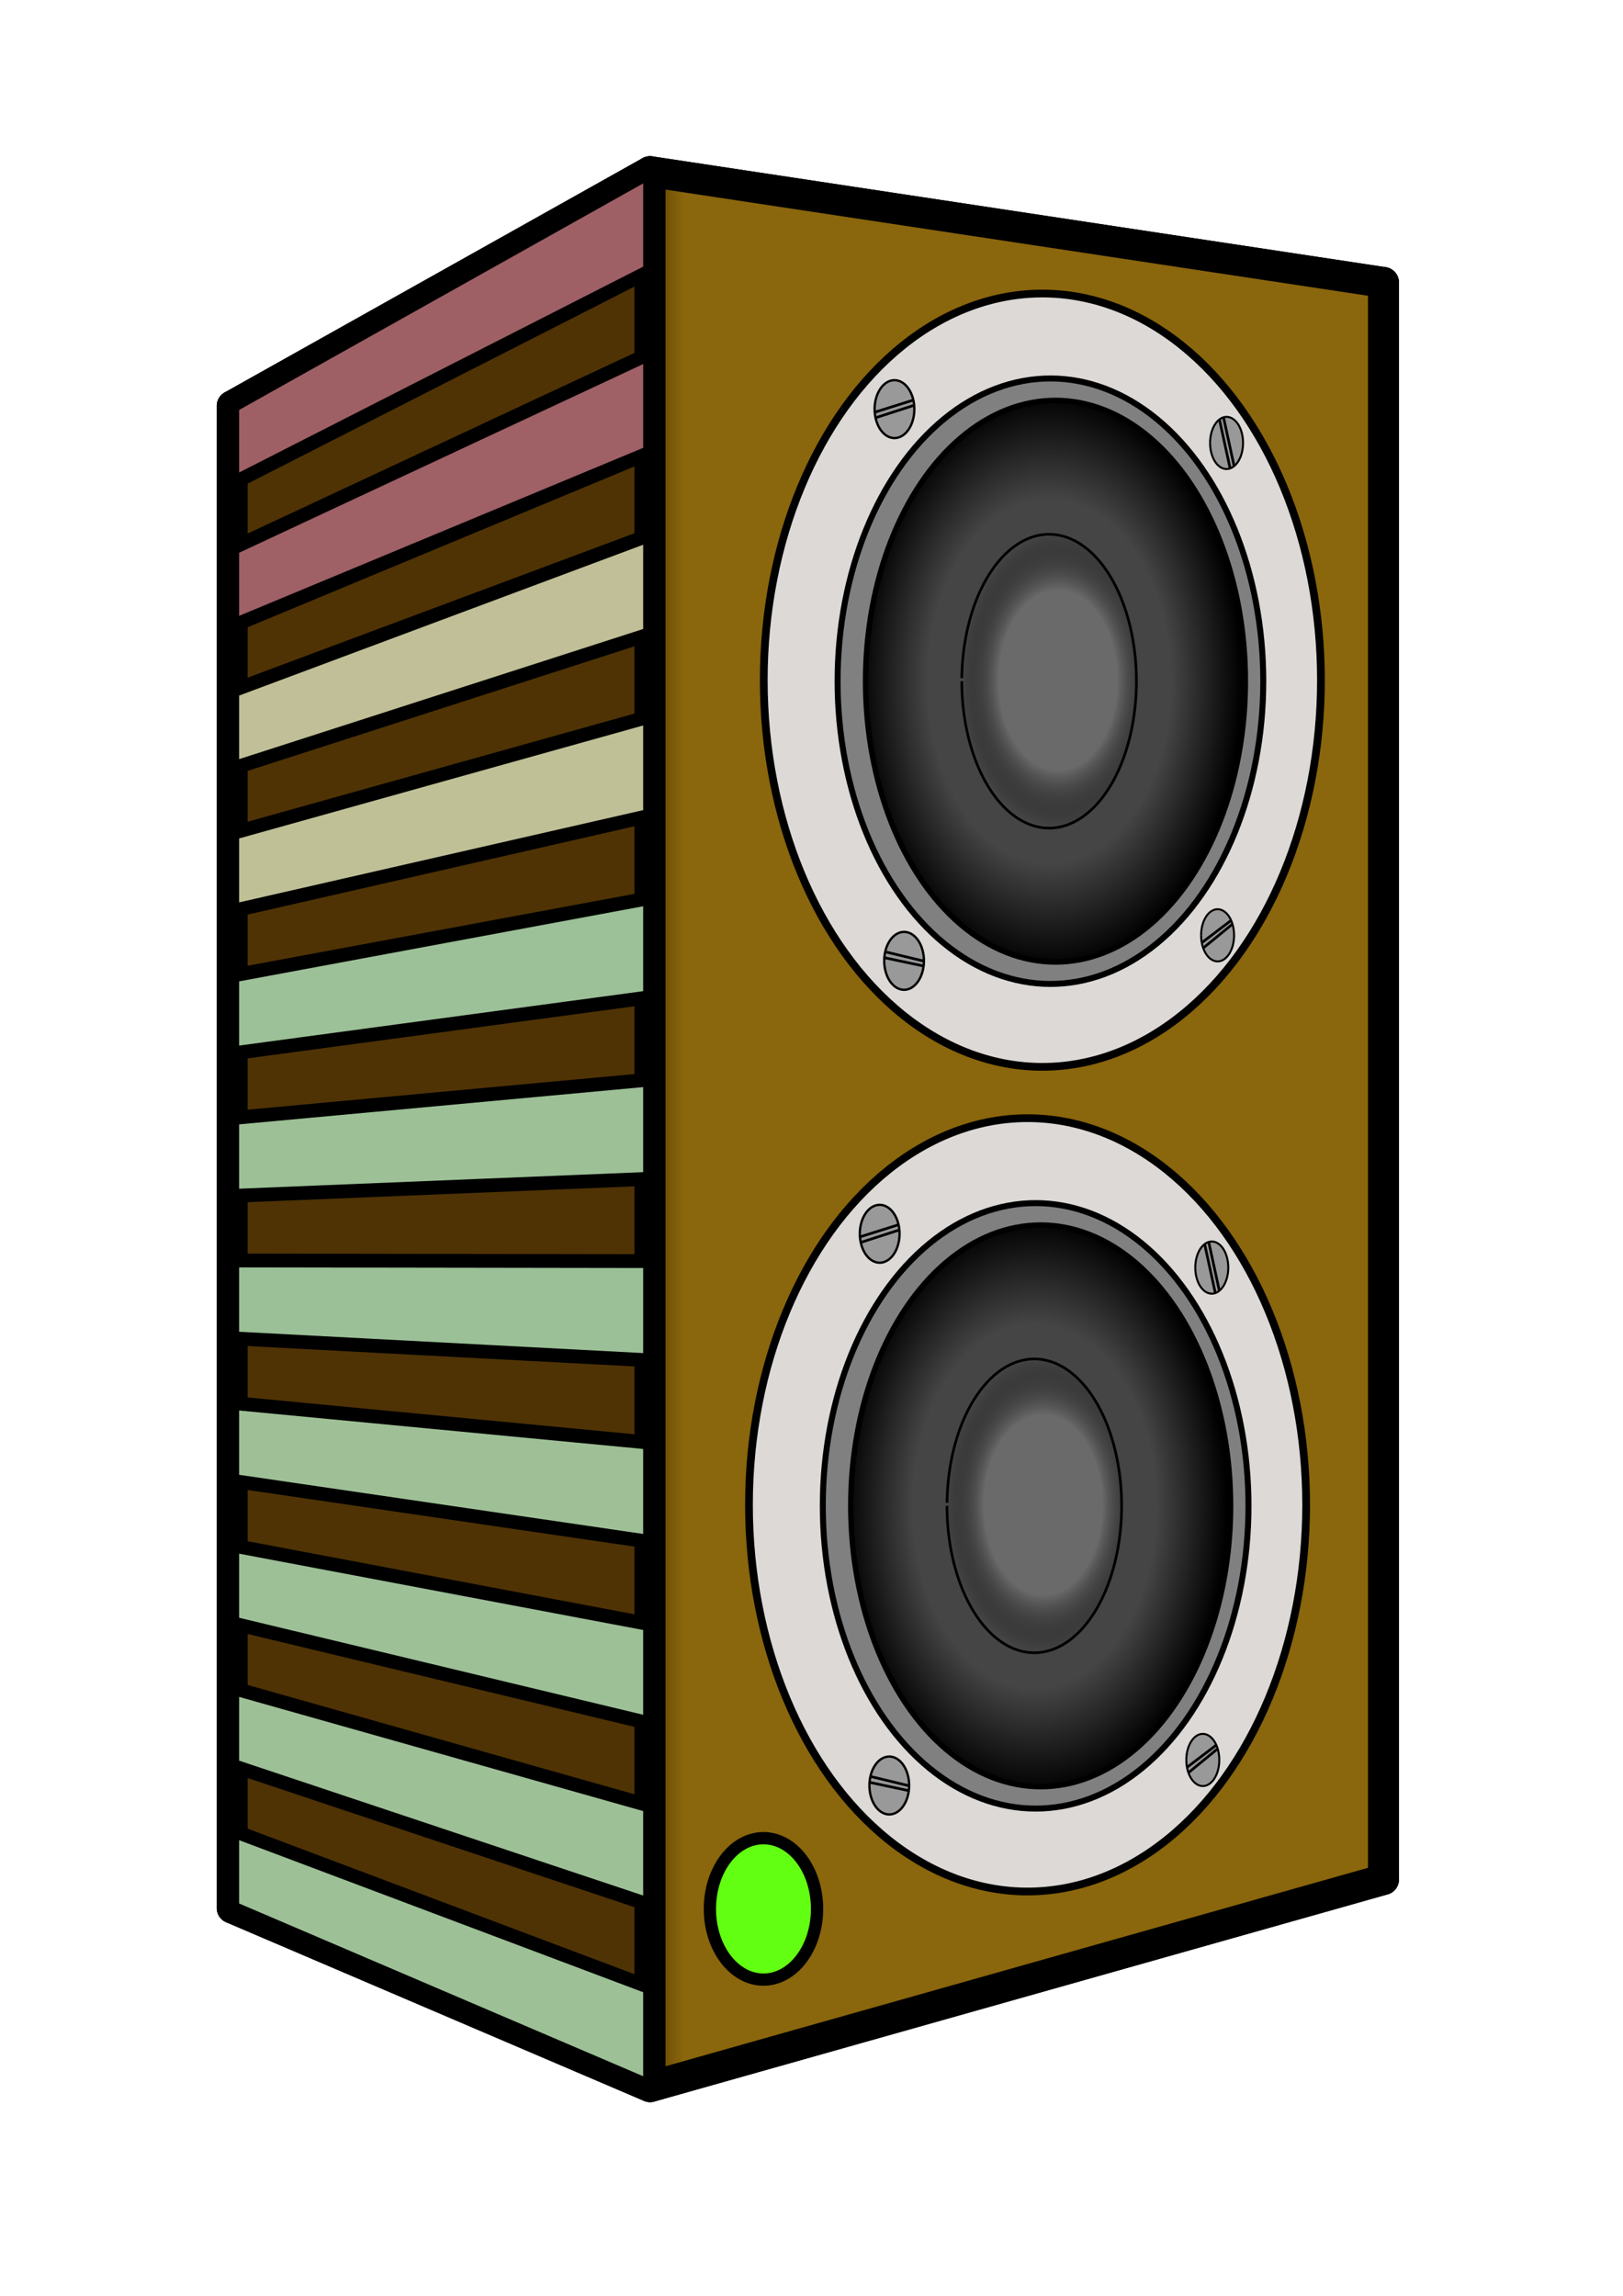<?xml version="1.0" encoding="UTF-8" standalone="no"?>
<!-- Created with Inkscape (http://www.inkscape.org/) -->

<svg
   sodipodi:docname="R-Speaker-0.svg"
   inkscape:version="1.2.2 (732a01da63, 2022-12-09)"
   id="svg5"
   version="1.1"
   viewBox="0 0 210 297"
   height="297mm"
   width="210mm"
   xmlns:inkscape="http://www.inkscape.org/namespaces/inkscape"
   xmlns:sodipodi="http://sodipodi.sourceforge.net/DTD/sodipodi-0.dtd"
   xmlns:xlink="http://www.w3.org/1999/xlink"
   xmlns="http://www.w3.org/2000/svg"
   xmlns:svg="http://www.w3.org/2000/svg">
  <sodipodi:namedview
     id="namedview7"
     pagecolor="#ffffff"
     bordercolor="#000000"
     borderopacity="0.25"
     inkscape:showpageshadow="2"
     inkscape:pageopacity="0.0"
     inkscape:pagecheckerboard="0"
     inkscape:deskcolor="#d1d1d1"
     inkscape:document-units="mm"
     showgrid="false"
     inkscape:zoom="0.71624579"
     inkscape:cx="369.98472"
     inkscape:cy="577.31578"
     inkscape:window-width="1228"
     inkscape:window-height="981"
     inkscape:window-x="0"
     inkscape:window-y="0"
     inkscape:window-maximized="0"
     inkscape:current-layer="g8470" />
  <defs
     id="defs2">
    <inkscape:perspective
       sodipodi:type="inkscape:persp3d"
       inkscape:vp_x="-0.73880595 : 159.95149 : 1"
       inkscape:vp_y="0 : 1000 : 0"
       inkscape:vp_z="209.26119 : 159.95149 : 1"
       inkscape:persp3d-origin="104.26119 : 110.45149 : 1"
       id="perspective7502" />
    <linearGradient
       inkscape:collect="always"
       id="linearGradient4429">
      <stop
         style="stop-color:#454545;stop-opacity:1;"
         offset="0.632"
         id="stop4425" />
      <stop
         style="stop-color:#000000;stop-opacity:1;"
         offset="1"
         id="stop4427" />
    </linearGradient>
    <linearGradient
       inkscape:collect="always"
       id="linearGradient2779">
      <stop
         style="stop-color:#8a660c;stop-opacity:1;"
         offset="0.605"
         id="stop2775" />
      <stop
         style="stop-color:#4f3305;stop-opacity:1;"
         offset="0.643"
         id="stop2777" />
    </linearGradient>
    <linearGradient
       id="linearGradient1161">
      <stop
         style="stop-color:#6a6a6a;stop-opacity:1;"
         offset="0.606"
         id="stop1165" />
      <stop
         style="stop-color:#050505;stop-opacity:0;"
         offset="1"
         id="stop1167" />
    </linearGradient>
    <inkscape:perspective
       sodipodi:type="inkscape:persp3d"
       inkscape:vp_x="655.55614 : 188.45774 : 1"
       inkscape:vp_y="0 : 5123.0192 : 0"
       inkscape:vp_z="-166.62331 : 134.23498 : 1"
       inkscape:persp3d-origin="15.690902 : -272.76537 : 1"
       id="perspective117" />
    <radialGradient
       inkscape:collect="always"
       xlink:href="#linearGradient1161"
       id="radialGradient1163"
       cx="71.194"
       cy="91.834"
       fx="71.194"
       fy="91.834"
       r="11.471"
       gradientTransform="matrix(1.101,0,0,1.672,-6.227,-65.542)"
       gradientUnits="userSpaceOnUse" />
    <radialGradient
       inkscape:collect="always"
       xlink:href="#linearGradient4429"
       id="radialGradient1960"
       cx="75.881"
       cy="91.945"
       fx="75.881"
       fy="91.945"
       r="24.923"
       gradientTransform="matrix(1,0,0,1.493,-2.612,-49.112)"
       gradientUnits="userSpaceOnUse" />
    <linearGradient
       inkscape:collect="always"
       xlink:href="#linearGradient2779"
       id="linearGradient2781"
       x1="28.047"
       y1="146.075"
       x2="181.006"
       y2="146.075"
       gradientUnits="userSpaceOnUse" />
    <inkscape:perspective
       sodipodi:type="inkscape:persp3d"
       inkscape:vp_x="-444.88918 : 92.152975 : 1"
       inkscape:vp_y="0 : 10183.861 : 0"
       inkscape:vp_z="375.63972 : -15.634458 : 1"
       inkscape:persp3d-origin="193.69152 : -824.69542 : 1"
       id="perspective117-0" />
    <inkscape:perspective
       sodipodi:type="inkscape:persp3d"
       inkscape:vp_x="-389.66002 : 198.35705 : 1"
       inkscape:vp_y="0 : 358.63358 : 0"
       inkscape:vp_z="365.43879 : 194.56122 : 1"
       inkscape:persp3d-origin="197.99939 : 166.06943 : 1"
       id="perspective117-0-4" />
    <inkscape:perspective
       sodipodi:type="inkscape:persp3d"
       inkscape:vp_x="-121.74315 : 241.18594 : 1"
       inkscape:vp_y="0 : 272.64913 : 0"
       inkscape:vp_z="408.25179 : 238.30019 : 1"
       inkscape:persp3d-origin="290.72806 : 216.63948 : 1"
       id="perspective117-01" />
    <linearGradient
       inkscape:collect="always"
       xlink:href="#linearGradient2779"
       id="linearGradient38019"
       gradientUnits="userSpaceOnUse"
       x1="28.047"
       y1="146.075"
       x2="181.006"
       y2="146.075" />
    <linearGradient
       inkscape:collect="always"
       xlink:href="#linearGradient2779"
       id="linearGradient38021"
       gradientUnits="userSpaceOnUse"
       x1="28.047"
       y1="146.075"
       x2="181.006"
       y2="146.075" />
    <linearGradient
       inkscape:collect="always"
       xlink:href="#linearGradient2779"
       id="linearGradient38023"
       gradientUnits="userSpaceOnUse"
       x1="28.047"
       y1="146.075"
       x2="181.006"
       y2="146.075" />
    <linearGradient
       inkscape:collect="always"
       xlink:href="#linearGradient2779"
       id="linearGradient38025"
       gradientUnits="userSpaceOnUse"
       x1="28.047"
       y1="146.075"
       x2="181.006"
       y2="146.075" />
    <linearGradient
       inkscape:collect="always"
       xlink:href="#linearGradient2779"
       id="linearGradient38027"
       gradientUnits="userSpaceOnUse"
       x1="28.047"
       y1="146.075"
       x2="181.006"
       y2="146.075" />
    <linearGradient
       inkscape:collect="always"
       xlink:href="#linearGradient2779"
       id="linearGradient38029"
       gradientUnits="userSpaceOnUse"
       x1="28.047"
       y1="146.075"
       x2="181.006"
       y2="146.075" />
    <radialGradient
       inkscape:collect="always"
       xlink:href="#linearGradient4429"
       id="radialGradient1960-7"
       cx="75.881"
       cy="91.945"
       fx="75.881"
       fy="91.945"
       r="24.923"
       gradientTransform="matrix(1,0,0,1.493,-2.612,-49.112)"
       gradientUnits="userSpaceOnUse" />
    <radialGradient
       inkscape:collect="always"
       xlink:href="#linearGradient1161"
       id="radialGradient1163-8"
       cx="71.194"
       cy="91.834"
       fx="71.194"
       fy="91.834"
       r="11.471"
       gradientTransform="matrix(1.101,0,0,1.672,-6.227,-65.542)"
       gradientUnits="userSpaceOnUse" />
  </defs>
  <g
     inkscape:label="Layer 1"
     inkscape:groupmode="layer"
     id="layer1">
    <g
       id="g8470"
       inkscape:groupmode="layer">
      <g
         id="g59122"
         transform="matrix(-1,0,0,1,209.053,0)">
        <g
           sodipodi:type="inkscape:box3d"
           id="g119"
           style="fill:url(#linearGradient2781);fill-opacity:1;stroke:#000000;stroke-width:4;stroke-dasharray:none;stroke-opacity:1"
           inkscape:perspectiveID="#perspective117"
           inkscape:corner0="0.34270306 : 0.10890049 : 0 : 1"
           inkscape:corner7="0.11973349 : 0.054751578 : 0.30781692 : 1">
          <path
             sodipodi:type="inkscape:box3dside"
             id="path131"
             style="fill:url(#linearGradient38019);fill-opacity:1;fill-rule:evenodd;stroke:#000000;stroke-width:4;stroke-linejoin:round;stroke-dasharray:none;stroke-opacity:1"
             inkscape:box3dsidetype="11"
             d="M 94.506,60.081 179.006,52.512 V 246.835 L 94.506,228.153 Z"
             points="179.006,52.512 179.006,246.835 94.506,228.153 94.506,60.081 " />
          <path
             sodipodi:type="inkscape:box3dside"
             id="path121"
             style="fill:url(#linearGradient38021);fill-opacity:1;fill-rule:evenodd;stroke:#000000;stroke-width:4;stroke-linejoin:round;stroke-dasharray:none;stroke-opacity:1"
             inkscape:box3dsidetype="6"
             d="M 30.047,36.541 V 243.144 L 94.506,228.153 V 60.081 Z"
             points="30.047,243.144 94.506,228.153 94.506,60.081 30.047,36.541 " />
          <path
             sodipodi:type="inkscape:box3dside"
             id="path129"
             style="fill:url(#linearGradient38023);fill-opacity:1;fill-rule:evenodd;stroke:#000000;stroke-width:4;stroke-linejoin:round;stroke-dasharray:none;stroke-opacity:1"
             inkscape:box3dsidetype="13"
             d="m 30.047,243.144 94.894,26.803 54.065,-23.111 -84.5,-18.682 z"
             points="124.941,269.946 179.006,246.835 94.506,228.153 30.047,243.144 " />
          <path
             sodipodi:type="inkscape:box3dside"
             id="path123"
             style="fill:url(#linearGradient38025);fill-opacity:1;fill-rule:evenodd;stroke:#000000;stroke-width:4;stroke-linejoin:round;stroke-dasharray:none;stroke-opacity:1"
             inkscape:box3dsidetype="5"
             d="M 30.047,36.541 124.941,22.204 179.006,52.512 94.506,60.081 Z"
             points="124.941,22.204 179.006,52.512 94.506,60.081 30.047,36.541 " />
          <path
             id="path127"
             style="fill:url(#linearGradient38027);fill-rule:evenodd;stroke-linejoin:round"
             d="M 124.941,22.204 V 269.946 l 54.065,-23.111 V 52.512 Z" />
          <path
             sodipodi:type="inkscape:box3dside"
             id="path125"
             style="fill:url(#linearGradient38029);fill-opacity:1;fill-rule:evenodd;stroke:#000000;stroke-width:4;stroke-linejoin:round;stroke-dasharray:none;stroke-opacity:1"
             inkscape:box3dsidetype="3"
             d="M 30.047,36.541 124.941,22.204 V 269.946 L 30.047,243.144 Z"
             points="124.941,22.204 124.941,269.946 30.047,243.144 30.047,36.541 " />
        </g>
        <g
           id="g38124">
          <ellipse
             style="fill:#dcd9d6;fill-opacity:1;stroke:#000000;stroke-width:1;stroke-dasharray:none;stroke-opacity:1"
             id="path389"
             cx="74.183"
             cy="87.994"
             rx="36.047"
             ry="50.021" />
          <ellipse
             style="fill:#808080;fill-opacity:1;stroke:#000000;stroke-width:0.773;stroke-dasharray:none;stroke-opacity:1"
             id="path389-9"
             cx="73.138"
             cy="88.124"
             rx="27.54"
             ry="39.164" />
          <ellipse
             style="fill:url(#radialGradient1960);fill-opacity:1;stroke:#000000;stroke-width:0.704;stroke-dasharray:none;stroke-opacity:1"
             id="path389-9-1"
             cx="72.485"
             cy="88.124"
             rx="24.571"
             ry="36.325" />
          <path
             style="fill:url(#radialGradient1163);fill-opacity:1;stroke:#000000;stroke-width:0.345;stroke-miterlimit:4;stroke-dasharray:none;stroke-opacity:1"
             id="path389-9-1-0"
             inkscape:transform-center-x="-6.2689769"
             inkscape:transform-center-y="3.6569031"
             sodipodi:type="arc"
             sodipodi:cx="73.309174"
             sodipodi:cy="88.124207"
             sodipodi:rx="11.298173"
             sodipodi:ry="19.003786"
             sodipodi:start="0"
             sodipodi:end="6.2621461"
             sodipodi:open="true"
             sodipodi:arc-type="arc"
             d="M 84.607,88.124 A 11.298,19.004 0 0 1 73.369,107.128 11.298,19.004 0 0 1 62.012,88.324 11.298,19.004 0 0 1 73.131,69.123 11.298,19.004 0 0 1 84.605,87.724" />
          <g
             id="g2842"
             transform="translate(-2.612,2.09)">
            <g
               id="g2288"
               transform="translate(0,-5.91)">
              <path
                 style="fill:#999999;fill-opacity:1;stroke:#000000;stroke-width:0.301;stroke-miterlimit:4;stroke-dasharray:none;stroke-opacity:1"
                 id="path1990"
                 sodipodi:type="arc"
                 sodipodi:cx="95.928398"
                 sodipodi:cy="56.747295"
                 sodipodi:rx="2.5687947"
                 sodipodi:ry="3.7442315"
                 sodipodi:start="0"
                 sodipodi:end="6.2800035"
                 sodipodi:open="true"
                 sodipodi:arc-type="arc"
                 d="m 98.497,56.747 a 2.569,3.744 0 0 1 -2.567,3.744 2.569,3.744 0 0 1 -2.571,-3.738 2.569,3.744 0 0 1 2.563,-3.75 2.569,3.744 0 0 1 2.575,3.732" />
              <path
                 style="fill:#999999;fill-opacity:1;stroke:#000000;stroke-width:0.345;stroke-miterlimit:4;stroke-dasharray:none;stroke-opacity:1"
                 d="m 93.551,55.595 4.987,1.57"
                 id="path2270" />
              <path
                 style="fill:#999999;fill-opacity:1;stroke:#000000;stroke-width:0.345;stroke-miterlimit:4;stroke-dasharray:none;stroke-opacity:1"
                 d="m 93.505,56.288 4.848,1.57"
                 id="path2272" />
            </g>
          </g>
          <path
             style="fill:#999999;fill-opacity:1;stroke:#000000;stroke-width:0.301;stroke-miterlimit:4;stroke-dasharray:none;stroke-opacity:1"
             id="path1990-5"
             sodipodi:type="arc"
             sodipodi:cx="92.075592"
             sodipodi:cy="124.30142"
             sodipodi:rx="2.5687947"
             sodipodi:ry="3.7442315"
             sodipodi:start="0"
             sodipodi:end="6.2800035"
             sodipodi:open="true"
             sodipodi:arc-type="arc"
             d="m 94.644,124.301 a 2.569,3.744 0 0 1 -2.567,3.744 2.569,3.744 0 0 1 -2.571,-3.738 2.569,3.744 0 0 1 2.563,-3.75 2.569,3.744 0 0 1 2.575,3.732" />
          <path
             style="fill:#999999;fill-opacity:1;stroke:#000000;stroke-width:0.345;stroke-miterlimit:4;stroke-dasharray:none;stroke-opacity:1"
             d="m 89.529,124.334 4.865,-1.175"
             id="path2406" />
          <path
             style="fill:#999999;fill-opacity:1;stroke:#000000;stroke-width:0.345;stroke-miterlimit:4;stroke-dasharray:none;stroke-opacity:1"
             d="m 89.627,124.954 4.93,-1.045"
             id="path2408" />
          <g
             id="g2830"
             transform="translate(-2.612,2.09)">
            <path
               style="fill:#999999;fill-opacity:1;stroke:#000000;stroke-width:0.26;stroke-miterlimit:4;stroke-dasharray:none;stroke-opacity:1"
               id="path1990-3"
               sodipodi:type="arc"
               sodipodi:cx="52.959789"
               sodipodi:cy="55.212074"
               sodipodi:rx="2.1324112"
               sodipodi:ry="3.3723989"
               sodipodi:start="0"
               sodipodi:end="6.2800035"
               sodipodi:open="true"
               sodipodi:arc-type="arc"
               d="m 55.092,55.212 a 2.132,3.372 0 0 1 -2.131,3.372 2.132,3.372 0 0 1 -2.134,-3.367 2.132,3.372 0 0 1 2.127,-3.378 2.132,3.372 0 0 1 2.137,3.362" />
            <path
               style="fill:#999999;fill-opacity:1;stroke:#000000;stroke-width:0.345;stroke-miterlimit:4;stroke-dasharray:none;stroke-opacity:1"
               d="m 53.349,51.925 -1.364,6.269"
               id="path2418"
               sodipodi:nodetypes="cc" />
            <path
               style="fill:#999999;fill-opacity:1;stroke:#000000;stroke-width:0.345;stroke-miterlimit:4;stroke-dasharray:none;stroke-opacity:1"
               d="m 53.874,52.208 -1.355,6.22"
               id="path2420" />
          </g>
          <g
             id="g2836"
             transform="translate(-2.612,2.09)">
            <g
               id="g2803"
               transform="translate(2.09,3.657)">
              <path
                 style="fill:#999999;fill-opacity:1;stroke:#000000;stroke-width:0.26;stroke-miterlimit:4;stroke-dasharray:none;stroke-opacity:1"
                 id="path1990-3-9"
                 sodipodi:type="arc"
                 sodipodi:cx="52.030518"
                 sodipodi:cy="115.2504"
                 sodipodi:rx="2.1324112"
                 sodipodi:ry="3.3723989"
                 sodipodi:start="0"
                 sodipodi:end="6.2800035"
                 sodipodi:open="true"
                 sodipodi:arc-type="arc"
                 d="m 54.163,115.25 a 2.132,3.372 0 0 1 -2.131,3.372 2.132,3.372 0 0 1 -2.134,-3.367 2.132,3.372 0 0 1 2.127,-3.378 2.132,3.372 0 0 1 2.137,3.362" />
              <path
                 style="fill:#999999;fill-opacity:1;stroke:#000000;stroke-width:0.345;stroke-miterlimit:4;stroke-dasharray:none;stroke-opacity:1"
                 d="m 50.331,113.361 3.74,2.84"
                 id="path2518" />
              <path
                 style="fill:#999999;fill-opacity:1;stroke:#000000;stroke-width:0.345;stroke-miterlimit:4;stroke-dasharray:none;stroke-opacity:1"
                 d="m 50.077,113.776 3.809,3.117"
                 id="path2520" />
            </g>
          </g>
        </g>
        <g
           id="g38124-0"
           transform="translate(1.914,106.682)">
          <ellipse
             style="fill:#dcd9d6;fill-opacity:1;stroke:#000000;stroke-width:1;stroke-dasharray:none;stroke-opacity:1"
             id="path389-90"
             cx="74.183"
             cy="87.994"
             rx="36.047"
             ry="50.021" />
          <ellipse
             style="fill:#808080;fill-opacity:1;stroke:#000000;stroke-width:0.773;stroke-dasharray:none;stroke-opacity:1"
             id="path389-9-5"
             cx="73.138"
             cy="88.124"
             rx="27.54"
             ry="39.164" />
          <ellipse
             style="fill:url(#radialGradient1960-7);fill-opacity:1;stroke:#000000;stroke-width:0.704;stroke-dasharray:none;stroke-opacity:1"
             id="path389-9-1-2"
             cx="72.485"
             cy="88.124"
             rx="24.571"
             ry="36.325" />
          <path
             style="fill:url(#radialGradient1163-8);fill-opacity:1;stroke:#000000;stroke-width:0.345;stroke-miterlimit:4;stroke-dasharray:none;stroke-opacity:1"
             id="path389-9-1-0-3"
             inkscape:transform-center-x="-6.2689769"
             inkscape:transform-center-y="3.6569031"
             sodipodi:type="arc"
             sodipodi:cx="73.309174"
             sodipodi:cy="88.124207"
             sodipodi:rx="11.298173"
             sodipodi:ry="19.003786"
             sodipodi:start="0"
             sodipodi:end="6.2621461"
             sodipodi:open="true"
             sodipodi:arc-type="arc"
             d="M 84.607,88.124 A 11.298,19.004 0 0 1 73.369,107.128 11.298,19.004 0 0 1 62.012,88.324 11.298,19.004 0 0 1 73.131,69.123 11.298,19.004 0 0 1 84.605,87.724" />
          <g
             id="g2842-2"
             transform="translate(-2.612,2.09)">
            <g
               id="g2288-7"
               transform="translate(0,-5.91)">
              <path
                 style="fill:#999999;fill-opacity:1;stroke:#000000;stroke-width:0.301;stroke-miterlimit:4;stroke-dasharray:none;stroke-opacity:1"
                 id="path1990-9"
                 sodipodi:type="arc"
                 sodipodi:cx="95.928398"
                 sodipodi:cy="56.747295"
                 sodipodi:rx="2.5687947"
                 sodipodi:ry="3.7442315"
                 sodipodi:start="0"
                 sodipodi:end="6.2800035"
                 sodipodi:open="true"
                 sodipodi:arc-type="arc"
                 d="m 98.497,56.747 a 2.569,3.744 0 0 1 -2.567,3.744 2.569,3.744 0 0 1 -2.571,-3.738 2.569,3.744 0 0 1 2.563,-3.75 2.569,3.744 0 0 1 2.575,3.732" />
              <path
                 style="fill:#999999;fill-opacity:1;stroke:#000000;stroke-width:0.345;stroke-miterlimit:4;stroke-dasharray:none;stroke-opacity:1"
                 d="m 93.551,55.595 4.987,1.57"
                 id="path2270-0" />
              <path
                 style="fill:#999999;fill-opacity:1;stroke:#000000;stroke-width:0.345;stroke-miterlimit:4;stroke-dasharray:none;stroke-opacity:1"
                 d="m 93.505,56.288 4.848,1.57"
                 id="path2272-2" />
            </g>
          </g>
          <path
             style="fill:#999999;fill-opacity:1;stroke:#000000;stroke-width:0.301;stroke-miterlimit:4;stroke-dasharray:none;stroke-opacity:1"
             id="path1990-5-7"
             sodipodi:type="arc"
             sodipodi:cx="92.075592"
             sodipodi:cy="124.30142"
             sodipodi:rx="2.5687947"
             sodipodi:ry="3.7442315"
             sodipodi:start="0"
             sodipodi:end="6.2800035"
             sodipodi:open="true"
             sodipodi:arc-type="arc"
             d="m 94.644,124.301 a 2.569,3.744 0 0 1 -2.567,3.744 2.569,3.744 0 0 1 -2.571,-3.738 2.569,3.744 0 0 1 2.563,-3.75 2.569,3.744 0 0 1 2.575,3.732" />
          <path
             style="fill:#999999;fill-opacity:1;stroke:#000000;stroke-width:0.345;stroke-miterlimit:4;stroke-dasharray:none;stroke-opacity:1"
             d="m 89.529,124.334 4.865,-1.175"
             id="path2406-8" />
          <path
             style="fill:#999999;fill-opacity:1;stroke:#000000;stroke-width:0.345;stroke-miterlimit:4;stroke-dasharray:none;stroke-opacity:1"
             d="m 89.627,124.954 4.93,-1.045"
             id="path2408-2" />
          <g
             id="g2830-5"
             transform="translate(-2.612,2.09)">
            <path
               style="fill:#999999;fill-opacity:1;stroke:#000000;stroke-width:0.26;stroke-miterlimit:4;stroke-dasharray:none;stroke-opacity:1"
               id="path1990-3-6"
               sodipodi:type="arc"
               sodipodi:cx="52.959789"
               sodipodi:cy="55.212074"
               sodipodi:rx="2.1324112"
               sodipodi:ry="3.3723989"
               sodipodi:start="0"
               sodipodi:end="6.2800035"
               sodipodi:open="true"
               sodipodi:arc-type="arc"
               d="m 55.092,55.212 a 2.132,3.372 0 0 1 -2.131,3.372 2.132,3.372 0 0 1 -2.134,-3.367 2.132,3.372 0 0 1 2.127,-3.378 2.132,3.372 0 0 1 2.137,3.362" />
            <path
               style="fill:#999999;fill-opacity:1;stroke:#000000;stroke-width:0.345;stroke-miterlimit:4;stroke-dasharray:none;stroke-opacity:1"
               d="m 53.349,51.925 -1.364,6.269"
               id="path2418-7"
               sodipodi:nodetypes="cc" />
            <path
               style="fill:#999999;fill-opacity:1;stroke:#000000;stroke-width:0.345;stroke-miterlimit:4;stroke-dasharray:none;stroke-opacity:1"
               d="m 53.874,52.208 -1.355,6.22"
               id="path2420-0" />
          </g>
          <g
             id="g2836-9"
             transform="translate(-2.612,2.09)">
            <g
               id="g2803-4"
               transform="translate(2.09,3.657)">
              <path
                 style="fill:#999999;fill-opacity:1;stroke:#000000;stroke-width:0.26;stroke-miterlimit:4;stroke-dasharray:none;stroke-opacity:1"
                 id="path1990-3-9-3"
                 sodipodi:type="arc"
                 sodipodi:cx="52.030518"
                 sodipodi:cy="115.2504"
                 sodipodi:rx="2.1324112"
                 sodipodi:ry="3.3723989"
                 sodipodi:start="0"
                 sodipodi:end="6.2800035"
                 sodipodi:open="true"
                 sodipodi:arc-type="arc"
                 d="m 54.163,115.25 a 2.132,3.372 0 0 1 -2.131,3.372 2.132,3.372 0 0 1 -2.134,-3.367 2.132,3.372 0 0 1 2.127,-3.378 2.132,3.372 0 0 1 2.137,3.362" />
              <path
                 style="fill:#999999;fill-opacity:1;stroke:#000000;stroke-width:0.345;stroke-miterlimit:4;stroke-dasharray:none;stroke-opacity:1"
                 d="m 50.331,113.361 3.74,2.84"
                 id="path2518-4" />
              <path
                 style="fill:#999999;fill-opacity:1;stroke:#000000;stroke-width:0.345;stroke-miterlimit:4;stroke-dasharray:none;stroke-opacity:1"
                 d="m 50.077,113.776 3.809,3.117"
                 id="path2520-2" />
            </g>
          </g>
        </g>
        <path
           style="fill:#9dc097;fill-opacity:1;stroke:#000000;stroke-width:1.786"
           d="m 124.941,269.946 54.065,-23.111 v -10.07 l -54.065,20.343 z"
           id="path25016" />
        <path
           style="fill:#9ec097;fill-opacity:1;stroke:#000000;stroke-width:1.786"
           d="m 124.941,246.456 54.065,-18.046 v -10.07 l -54.065,15.277 z"
           id="path25014" />
        <path
           style="fill:#9dc097;fill-opacity:1;stroke:#000000;stroke-width:1.786"
           d="m 124.941,222.966 54.065,-12.981 v -10.071 l -54.065,10.213 z"
           id="path25012" />
        <path
           style="fill:#9fc097;fill-opacity:1;stroke:#000000;stroke-width:1.786"
           d="m 124.941,199.475 54.065,-7.915 v -10.071 l -54.065,5.147 z"
           id="path25010" />
        <path
           style="fill:#9dc097;fill-opacity:1;stroke:#000000;stroke-width:1.786"
           d="m 124.941,152.495 54.065,2.214 v -10.07 l -54.065,-4.983 z"
           id="path25008" />
        <path
           style="fill:#9bc097;fill-opacity:1;stroke:#000000;stroke-width:1.786"
           d="m 124.941,175.985 54.065,-2.851 v -10.07 l -54.065,0.082 z"
           id="path25006" />
        <path
           style="fill:#c0bf97;fill-opacity:1;stroke:#000000;stroke-width:1.786"
           d="m 124.941,82.023 54.065,17.41 V 89.363 L 124.941,69.184 Z"
           id="path25004" />
        <path
           style="fill:#c0c097;fill-opacity:1;stroke:#000000;stroke-width:1.786"
           d="m 124.941,105.514 54.065,12.345 V 107.788 L 124.941,92.675 Z"
           id="path25002" />
        <path
           style="fill:#9cc097;fill-opacity:1;stroke:#000000;stroke-width:1.786"
           d="m 124.941,129.004 54.065,7.28 v -10.071 l -54.065,-10.048 z"
           id="path25000" />
        <path
           style="fill:#9f6065;fill-opacity:1;stroke:#000000;stroke-width:1.786"
           d="m 124.941,35.042 54.065,27.54 V 52.512 L 124.941,22.204 Z"
           id="path24998" />
        <path
           style="fill:#9f6066;fill-opacity:1;stroke:#000000;stroke-width:1.786"
           d="m 124.941,58.533 54.065,22.475 V 70.938 L 124.941,45.694 Z"
           id="rect7556-69" />
        <ellipse
           style="fill:#63ff12;fill-opacity:1;stroke:#000000;stroke-width:1.588;stroke-miterlimit:4;stroke-dasharray:none;stroke-opacity:1"
           id="path26621"
           cx="110.267"
           cy="246.946"
           rx="6.933"
           ry="9.149" />
      </g>
    </g>
  </g>
</svg>
